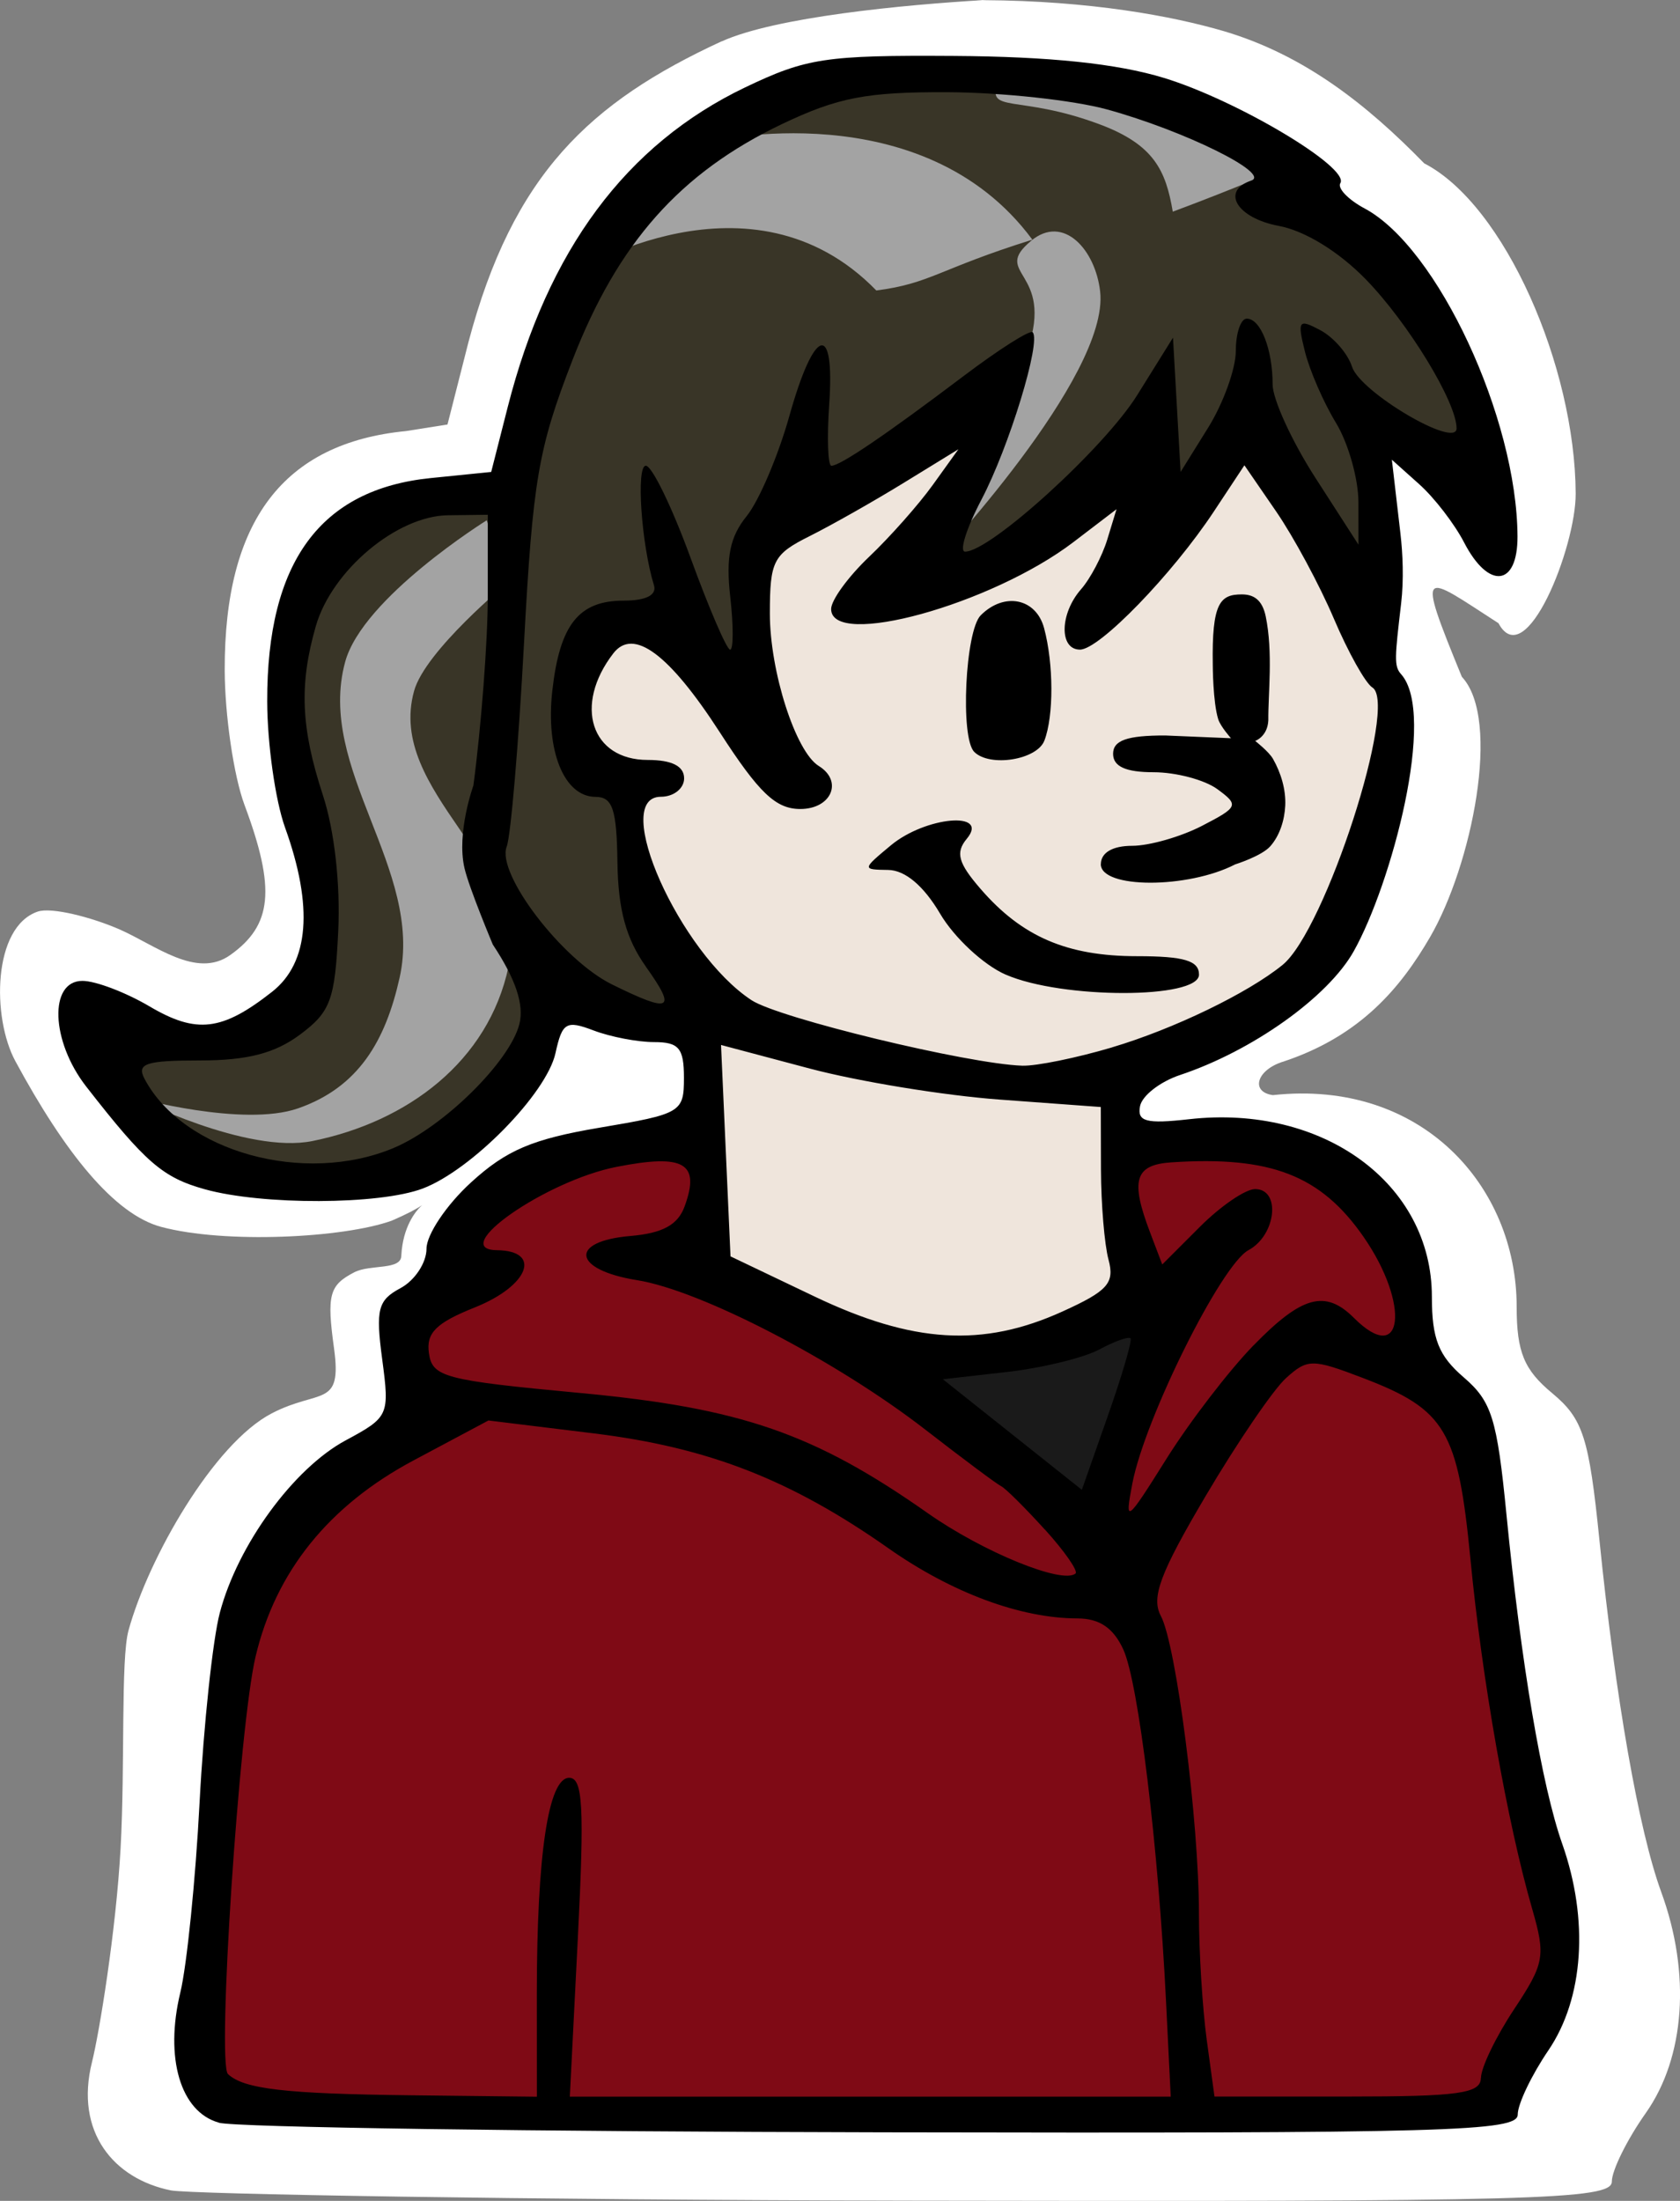 <?xml version="1.0" encoding="UTF-8"?>
<svg width="30.488mm" height="39.937mm" version="1.1" viewBox="0 0 30.488 39.937" xmlns="http://www.w3.org/2000/svg">
 <rect x="0" y="0" width="30.488" height="39.937" fill="#808080" stroke="none"/>
 <g transform="translate(-9.371 -11.42)">
  <g transform="translate(2.833 5.138)">
   <g>
    <path d="m19.633 7.032c-2.394 1.106-3.788 2.413-4.594 5.46l-0.38 1.493-0.752 0.119c-2.225 0.217-3.298 1.631-3.291 4.336 2e-3 0.822 0.164 1.924 0.359 2.448 0.573 1.534 0.502 2.184-0.26 2.725-0.613 0.435-1.358-0.181-2.005-0.465-0.504-0.221-1.239-0.41-1.488-0.324-0.818 0.279-0.833 1.923-0.405 2.714 0.901 1.667 1.797 2.78 2.646 3.007 1.159 0.31 3.314 0.202 4.187-0.114 1.108-0.478 0.226-0.415 0.171 0.634 0 0.272-0.564 0.155-0.852 0.303-0.456 0.235-0.503 0.41-0.369 1.382 0.15 1.089-0.262 0.727-1.131 1.179-1.05 0.545-2.238 2.621-2.599 3.94-0.142 0.518-0.061 2.437-0.143 3.943-0.082 1.505-0.388 3.363-0.519 3.887-0.319 1.272 0.397 2.122 1.433 2.33 0.336 0.067 6.35 0.173 13.375 0.186 11.394 0.021 12.773-0.016 12.773-0.346 0-0.203 0.277-0.764 0.617-1.245 0.713-1.012 0.819-2.533 0.28-4.008-0.409-1.118-0.83-3.517-1.122-6.388-0.19-1.867-0.297-2.2-0.859-2.667-0.509-0.422-0.643-0.748-0.643-1.567 0-2.193-1.729-4.133-4.424-3.84-0.398-0.055-0.306-0.433 0.145-0.594 1.457-0.468 2.186-1.38 2.704-2.268 0.757-1.298 1.304-3.955 0.58-4.729-0.847-2.066-0.711-1.86 0.665-0.972 0.494 0.921 1.406-1.38 1.401-2.354-0.011-2.299-1.284-5.235-2.749-5.991-1.053-1.08-2.184-1.966-3.627-2.396-0.947-0.278-2.436-0.554-4.369-0.565-0.322-0.002 0.015-0.002 0.015-0.002-1.452 0.084-3.793 0.307-4.77 0.751z" fill="#fff"/>
    <path d="m18.862 26.724-3.294 0.922-1.845 2.898 0.198 1.647-2.767 2.635-0.856 5.533-0.264 3.228 0.79 1.054 22.858-0.066 1.252-2.701-0.395-1.647-1.186-7.312-1.12-2.108-0.132-1.91-2.24-1.91h-3.03l0.79 4.018-1.383 3.096-5.468-4.216-1.713-0.79 0.395-1.449z" fill="#7f0a15"/>
    <path d="m18.335 17.436-1.252 0.329-0.132 2.108 0.922 0.725 0.659 3.096 0.922 1.779-0.132 3.623 3.821 1.91 3.623-0.593 0.527-1.186-0.593-3.425 3.887-1.91 1.383-4.743-2.833-5.731-2.042 3.294-0.132-1.976-3.425 2.24 0.856-3.162-4.216 2.372 0.066 2.635z" fill="#efe5dc"/>
   </g>
   <path d="m22.156 30.545 2.372 0.264 2.767-0.856 0.264 0.79-1.12 3.821z" fill="#1a1a1a"/>
   <path d="m15.832 15.196-2.767 0.329-1.317 2.569 0.264 2.767 0.395 2.569-0.922 1.449-2.964 0.659 1.252 1.779 3.755 0.461 2.306-1.779 0.856-1.845 2.372 0.79-1.12-2.767 0.066-1.845-1.317-0.988 0.79-2.042 2.767 1.383-0.066-2.635 4.479-2.569-1.713 3.623 4.084-2.174 1.449 0.132 0.856-1.12 2.108 3.36 0.066-3.36 2.042 0.922-0.593-2.503-2.833-2.833-3.162-1.845-5.599-0.132-3.623 2.701-1.581 3.425z" fill="#393527"/>
   <path d="m25.252 10.651c-0.743 0.616 0.431 0.528-0.066 1.976-0.564 1.646-2.569 4.414-2.569 4.414l0.856-0.527s3.203-3.397 3.03-4.941c-0.085-0.758-0.665-1.409-1.252-0.922zm-2.811 0.902c-2.272-2.337-5.468-0.329-5.468-0.329l2.437-2.372s3.866-0.922 5.863 1.779c-1.703 0.532-1.848 0.796-2.833 0.922zm-7.07 4.17s-2.25 1.401-2.569 2.569c-0.531 1.947 1.428 3.761 0.988 5.731-0.255 1.141-0.74 1.988-1.845 2.372-0.997 0.346-2.964-0.198-2.964-0.198s2.034 1.032 3.228 0.79c1.723-0.349 3.191-1.443 3.557-3.162 0.398-1.868-2.225-3.167-1.713-5.006 0.204-0.734 1.713-1.976 1.713-1.976zm14.426-6.39s-0.812 0.357-1.976 0.79c-0.126-0.745-0.339-1.213-1.317-1.581-1.495-0.562-2.091-0.18-1.845-0.79 0.398-0.985 3.162 0.395 3.162 0.395z" fill="#a3a3a3"/>
   <path d="m10.509 44.799c-0.696-0.194-0.986-1.174-0.698-2.363 0.118-0.49 0.276-2.042 0.349-3.449 0.074-1.407 0.239-2.955 0.367-3.439 0.325-1.233 1.338-2.62 2.284-3.129 0.784-0.422 0.798-0.454 0.663-1.471-0.121-0.909-0.078-1.072 0.333-1.292 0.259-0.139 0.471-0.46 0.471-0.715 0-0.255 0.362-0.795 0.805-1.2 0.642-0.588 1.116-0.79 2.336-0.996 1.483-0.25 1.531-0.279 1.531-0.906 0-0.538-0.092-0.647-0.542-0.647-0.298 0-0.792-0.095-1.097-0.211-0.498-0.189-0.57-0.147-0.692 0.41-0.161 0.735-1.525 2.125-2.412 2.459-0.787 0.296-2.905 0.303-3.95 0.013-0.766-0.213-1.079-0.484-2.155-1.865-0.641-0.823-0.68-1.917-0.068-1.917 0.238 0 0.785 0.208 1.216 0.462 0.855 0.505 1.319 0.449 2.227-0.265 0.671-0.528 0.751-1.544 0.234-2.979-0.176-0.49-0.322-1.519-0.324-2.288-0.006-2.529 0.962-3.85 2.967-4.054l1.098-0.111 0.3-1.178c0.726-2.849 2.151-4.767 4.31-5.801 1.112-0.532 1.458-0.585 3.783-0.57 1.742 0.011 2.959 0.138 3.813 0.398 1.327 0.404 3.379 1.627 3.204 1.91-0.057 0.092 0.142 0.3 0.443 0.461 1.321 0.707 2.762 3.8 2.772 5.949 0.004 0.911-0.524 0.971-0.969 0.111-0.174-0.337-0.54-0.812-0.814-1.057l-0.497-0.445 0.155 1.335c0.043 0.367 0.064 0.838 0.013 1.274-0.115 0.98-0.131 1.137-0.002 1.281 0.653 0.724-0.177 3.818-0.859 5.031-0.467 0.831-1.837 1.806-3.151 2.244-0.363 0.121-0.689 0.375-0.726 0.565-0.055 0.281 0.11 0.325 0.892 0.237 2.43-0.274 4.404 1.169 4.404 3.22 0 0.765 0.121 1.071 0.579 1.465 0.507 0.436 0.604 0.747 0.775 2.493 0.263 2.684 0.643 4.927 1.012 5.972 0.486 1.379 0.391 2.801-0.252 3.747-0.306 0.45-0.556 0.974-0.556 1.164 0 0.308-1.244 0.343-11.515 0.323-6.333-0.012-11.759-0.09-12.057-0.174zm5.771-2.332c0-2.528 0.209-3.925 0.587-3.925 0.249 0 0.278 0.522 0.158 2.893l-0.146 2.893h10.905l-0.085-1.724c-0.139-2.813-0.5-5.785-0.775-6.389-0.179-0.392-0.433-0.565-0.833-0.565-1.033-0.002-2.28-0.465-3.43-1.273-1.774-1.247-3.271-1.83-5.349-2.085l-1.91-0.234-1.358 0.724c-1.539 0.82-2.503 2.017-2.868 3.56-0.298 1.258-0.703 7.385-0.501 7.576 0.288 0.272 1.041 0.359 3.325 0.385l2.281 0.026zm17.134 1.522c0-0.186 0.269-0.745 0.598-1.242 0.556-0.84 0.579-0.967 0.33-1.831-0.45-1.56-0.909-4.16-1.118-6.332-0.227-2.348-0.449-2.723-1.954-3.298-0.917-0.35-1.003-0.35-1.395 0.004-0.23 0.208-0.885 1.169-1.456 2.136-0.828 1.402-0.993 1.843-0.815 2.177 0.28 0.524 0.692 3.738 0.692 5.404 0 0.69 0.064 1.719 0.141 2.287l0.141 1.032h2.417c2.016 0 2.417-0.056 2.417-0.339zm-7.916-9.953c-0.358-0.395-0.715-0.749-0.792-0.786-0.077-0.037-0.691-0.495-1.364-1.017-1.616-1.255-4.084-2.536-5.242-2.721-1.168-0.187-1.246-0.706-0.12-0.802 0.581-0.05 0.859-0.2 0.981-0.534 0.29-0.79-0.007-0.962-1.239-0.719-1.282 0.253-3.068 1.5-2.165 1.511 0.823 0.01 0.577 0.647-0.401 1.038-0.706 0.282-0.887 0.463-0.834 0.832 0.062 0.433 0.281 0.491 2.744 0.721 2.918 0.273 4.248 0.732 6.312 2.183 1.002 0.704 2.442 1.292 2.678 1.093 0.052-0.044-0.198-0.404-0.556-0.799zm3.786-3.338c0.879-0.903 1.305-1.02 1.825-0.501 0.893 0.893 1.027-0.24 0.175-1.47-0.776-1.119-1.686-1.472-3.488-1.353-0.663 0.044-0.748 0.321-0.389 1.266l0.223 0.587 0.684-0.684c0.376-0.376 0.826-0.684 1.001-0.684 0.473 0 0.382 0.839-0.12 1.108-0.493 0.264-1.88 3.05-2.107 4.232-0.142 0.742-0.113 0.721 0.618-0.445 0.422-0.673 1.133-1.599 1.579-2.058zm-2.229-0.129c-0.031-0.041-0.288 0.05-0.57 0.202-0.283 0.151-1.037 0.335-1.675 0.407l-1.161 0.132 2.522 2.006 0.47-1.337c0.259-0.735 0.445-1.37 0.414-1.411zm-1.237-0.488c0.825-0.374 0.951-0.516 0.837-0.941-0.074-0.275-0.135-1.011-0.137-1.635l-3e-3 -1.135-1.836-0.135c-1.01-0.074-2.56-0.328-3.446-0.563l-1.61-0.428 0.172 3.836 1.52 0.726c1.788 0.854 3.057 0.931 4.503 0.275zm-12.139-2.967c0.905-0.378 2.114-1.569 2.285-2.251 0.088-0.35-0.067-0.814-0.483-1.442 0 0-0.431-1.027-0.514-1.387-0.148-0.642 0.162-1.498 0.162-1.498 0.143-1.077 0.261-2.624 0.261-3.436v-1.477l-0.723 9e-3c-0.928 0.012-2.108 1.002-2.398 2.013-0.304 1.06-0.271 1.845 0.129 3.067 0.209 0.638 0.319 1.615 0.278 2.467-0.06 1.25-0.139 1.464-0.695 1.878-0.454 0.338-0.956 0.468-1.813 0.468-0.988 0-1.155 0.056-1.006 0.336 0.705 1.324 2.895 1.931 4.518 1.253zm13.037-1.826c1.119-0.332 2.468-0.984 3.098-1.497 0.773-0.629 2.104-4.74 1.629-5.034-0.125-0.077-0.439-0.639-0.698-1.248-0.259-0.609-0.731-1.485-1.048-1.946l-0.576-0.838-0.554 0.838c-0.754 1.141-2.078 2.507-2.43 2.507-0.38 0-0.369-0.652 0.019-1.095 0.169-0.193 0.383-0.599 0.476-0.902l0.168-0.551-0.782 0.597c-1.487 1.134-4.397 1.937-4.397 1.214 0-0.161 0.31-0.586 0.688-0.946 0.378-0.359 0.898-0.946 1.155-1.303l0.467-0.65-0.988 0.607c-0.543 0.334-1.313 0.77-1.711 0.969-0.662 0.331-0.723 0.45-0.723 1.406 0 1.05 0.467 2.506 0.887 2.765 0.447 0.276 0.23 0.781-0.335 0.781-0.444 0-0.749-0.29-1.46-1.391-0.92-1.424-1.569-1.905-1.933-1.433-0.725 0.94-0.404 1.934 0.625 1.934 0.438 0 0.66 0.112 0.66 0.334 0 0.184-0.19 0.334-0.421 0.334-0.926 0 0.337 2.835 1.645 3.692 0.498 0.326 3.92 1.154 4.911 1.188 0.253 0.009 0.987-0.141 1.631-0.332zm-1.926-1.32c-0.399-0.173-0.934-0.67-1.19-1.104-0.299-0.508-0.636-0.792-0.944-0.796-0.475-0.007-0.474-0.011 0.047-0.445 0.632-0.527 1.802-0.629 1.38-0.121-0.209 0.251-0.157 0.44 0.251 0.911 0.75 0.867 1.57 1.22 2.839 1.22 0.85 0 1.124 0.081 1.124 0.334 0 0.445-2.484 0.446-3.506 0.001zm1.726-2.004c0-0.209 0.211-0.334 0.567-0.334 0.312 0 0.882-0.163 1.266-0.361 0.663-0.343 0.677-0.377 0.28-0.668-0.23-0.168-0.75-0.306-1.155-0.306-0.506 0-0.736-0.104-0.736-0.334 0-0.244 0.253-0.334 0.946-0.333l1.193 0.05s-0.189-0.212-0.231-0.344c-0.098-0.314-0.099-0.986-0.099-0.986-0.019-1.131 0.134-1.28 0.527-1.28 0.207 0 0.368 0.089 0.433 0.395 0.137 0.659 0.043 1.419 0.048 1.89-0.014 0.296-0.238 0.374-0.238 0.374s0.246 0.192 0.322 0.324c0.145 0.255 0.237 0.558 0.223 0.851-0.013 0.261-0.098 0.54-0.271 0.736-0.158 0.179-0.637 0.329-0.637 0.329-0.861 0.445-2.439 0.443-2.439-0.004zm-2.299-2.04c-0.255-0.255-0.162-2.197 0.119-2.477 0.427-0.427 1.005-0.31 1.15 0.234 0.174 0.649 0.176 1.594 0.005 2.04-0.134 0.35-0.991 0.487-1.274 0.204zm-5.958 3.898c-0.359-0.505-0.504-1.034-0.516-1.89-0.013-0.968-0.088-1.189-0.398-1.19-0.569-2e-3 -0.907-0.832-0.784-1.925 0.135-1.202 0.48-1.636 1.297-1.636 0.404 0 0.602-0.101 0.548-0.278-0.23-0.747-0.327-2.17-0.148-2.17 0.111 0 0.476 0.751 0.811 1.669 0.335 0.918 0.658 1.669 0.719 1.669 0.061 0 0.062-0.432 0.002-0.961-0.081-0.717-0.005-1.088 0.298-1.462 0.223-0.276 0.573-1.095 0.776-1.821 0.452-1.612 0.827-1.719 0.722-0.206-0.042 0.612-0.024 1.113 0.04 1.113 0.16-1.88e-4 0.986-0.561 2.392-1.623 0.646-0.488 1.212-0.848 1.26-0.8 0.16 0.162-0.428 2.084-0.928 3.035-0.273 0.52-0.408 0.946-0.298 0.946 0.459 0 2.524-1.878 3.124-2.841l0.649-1.042 0.138 2.437 0.501-0.805c0.275-0.443 0.501-1.069 0.501-1.391 0-0.322 0.089-0.586 0.199-0.586 0.251 0 0.469 0.556 0.469 1.194 0 0.269 0.35 1.034 0.779 1.699l0.779 1.209-8.9e-4 -0.771c-3.98e-4 -0.424-0.184-1.072-0.407-1.439-0.224-0.367-0.477-0.948-0.563-1.291-0.142-0.569-0.118-0.603 0.281-0.39 0.24 0.129 0.498 0.426 0.573 0.662 0.147 0.462 1.897 1.494 1.897 1.118 0-0.474-0.875-1.91-1.647-2.704-0.491-0.504-1.105-0.881-1.58-0.97-0.758-0.142-1.056-0.632-0.5-0.822 0.367-0.125-1.212-0.905-2.615-1.291-0.612-0.168-1.914-0.309-2.893-0.313-1.471-0.006-1.992 0.095-3.004 0.577-1.849 0.882-2.981 2.157-3.806 4.286-0.622 1.605-0.719 2.176-0.879 5.143-0.099 1.836-0.24 3.494-0.314 3.684-0.19 0.49 1.006 2.054 1.91 2.5 1.073 0.529 1.182 0.473 0.617-0.32z" stroke-width=".223"/>
  </g>
 </g>
</svg>
